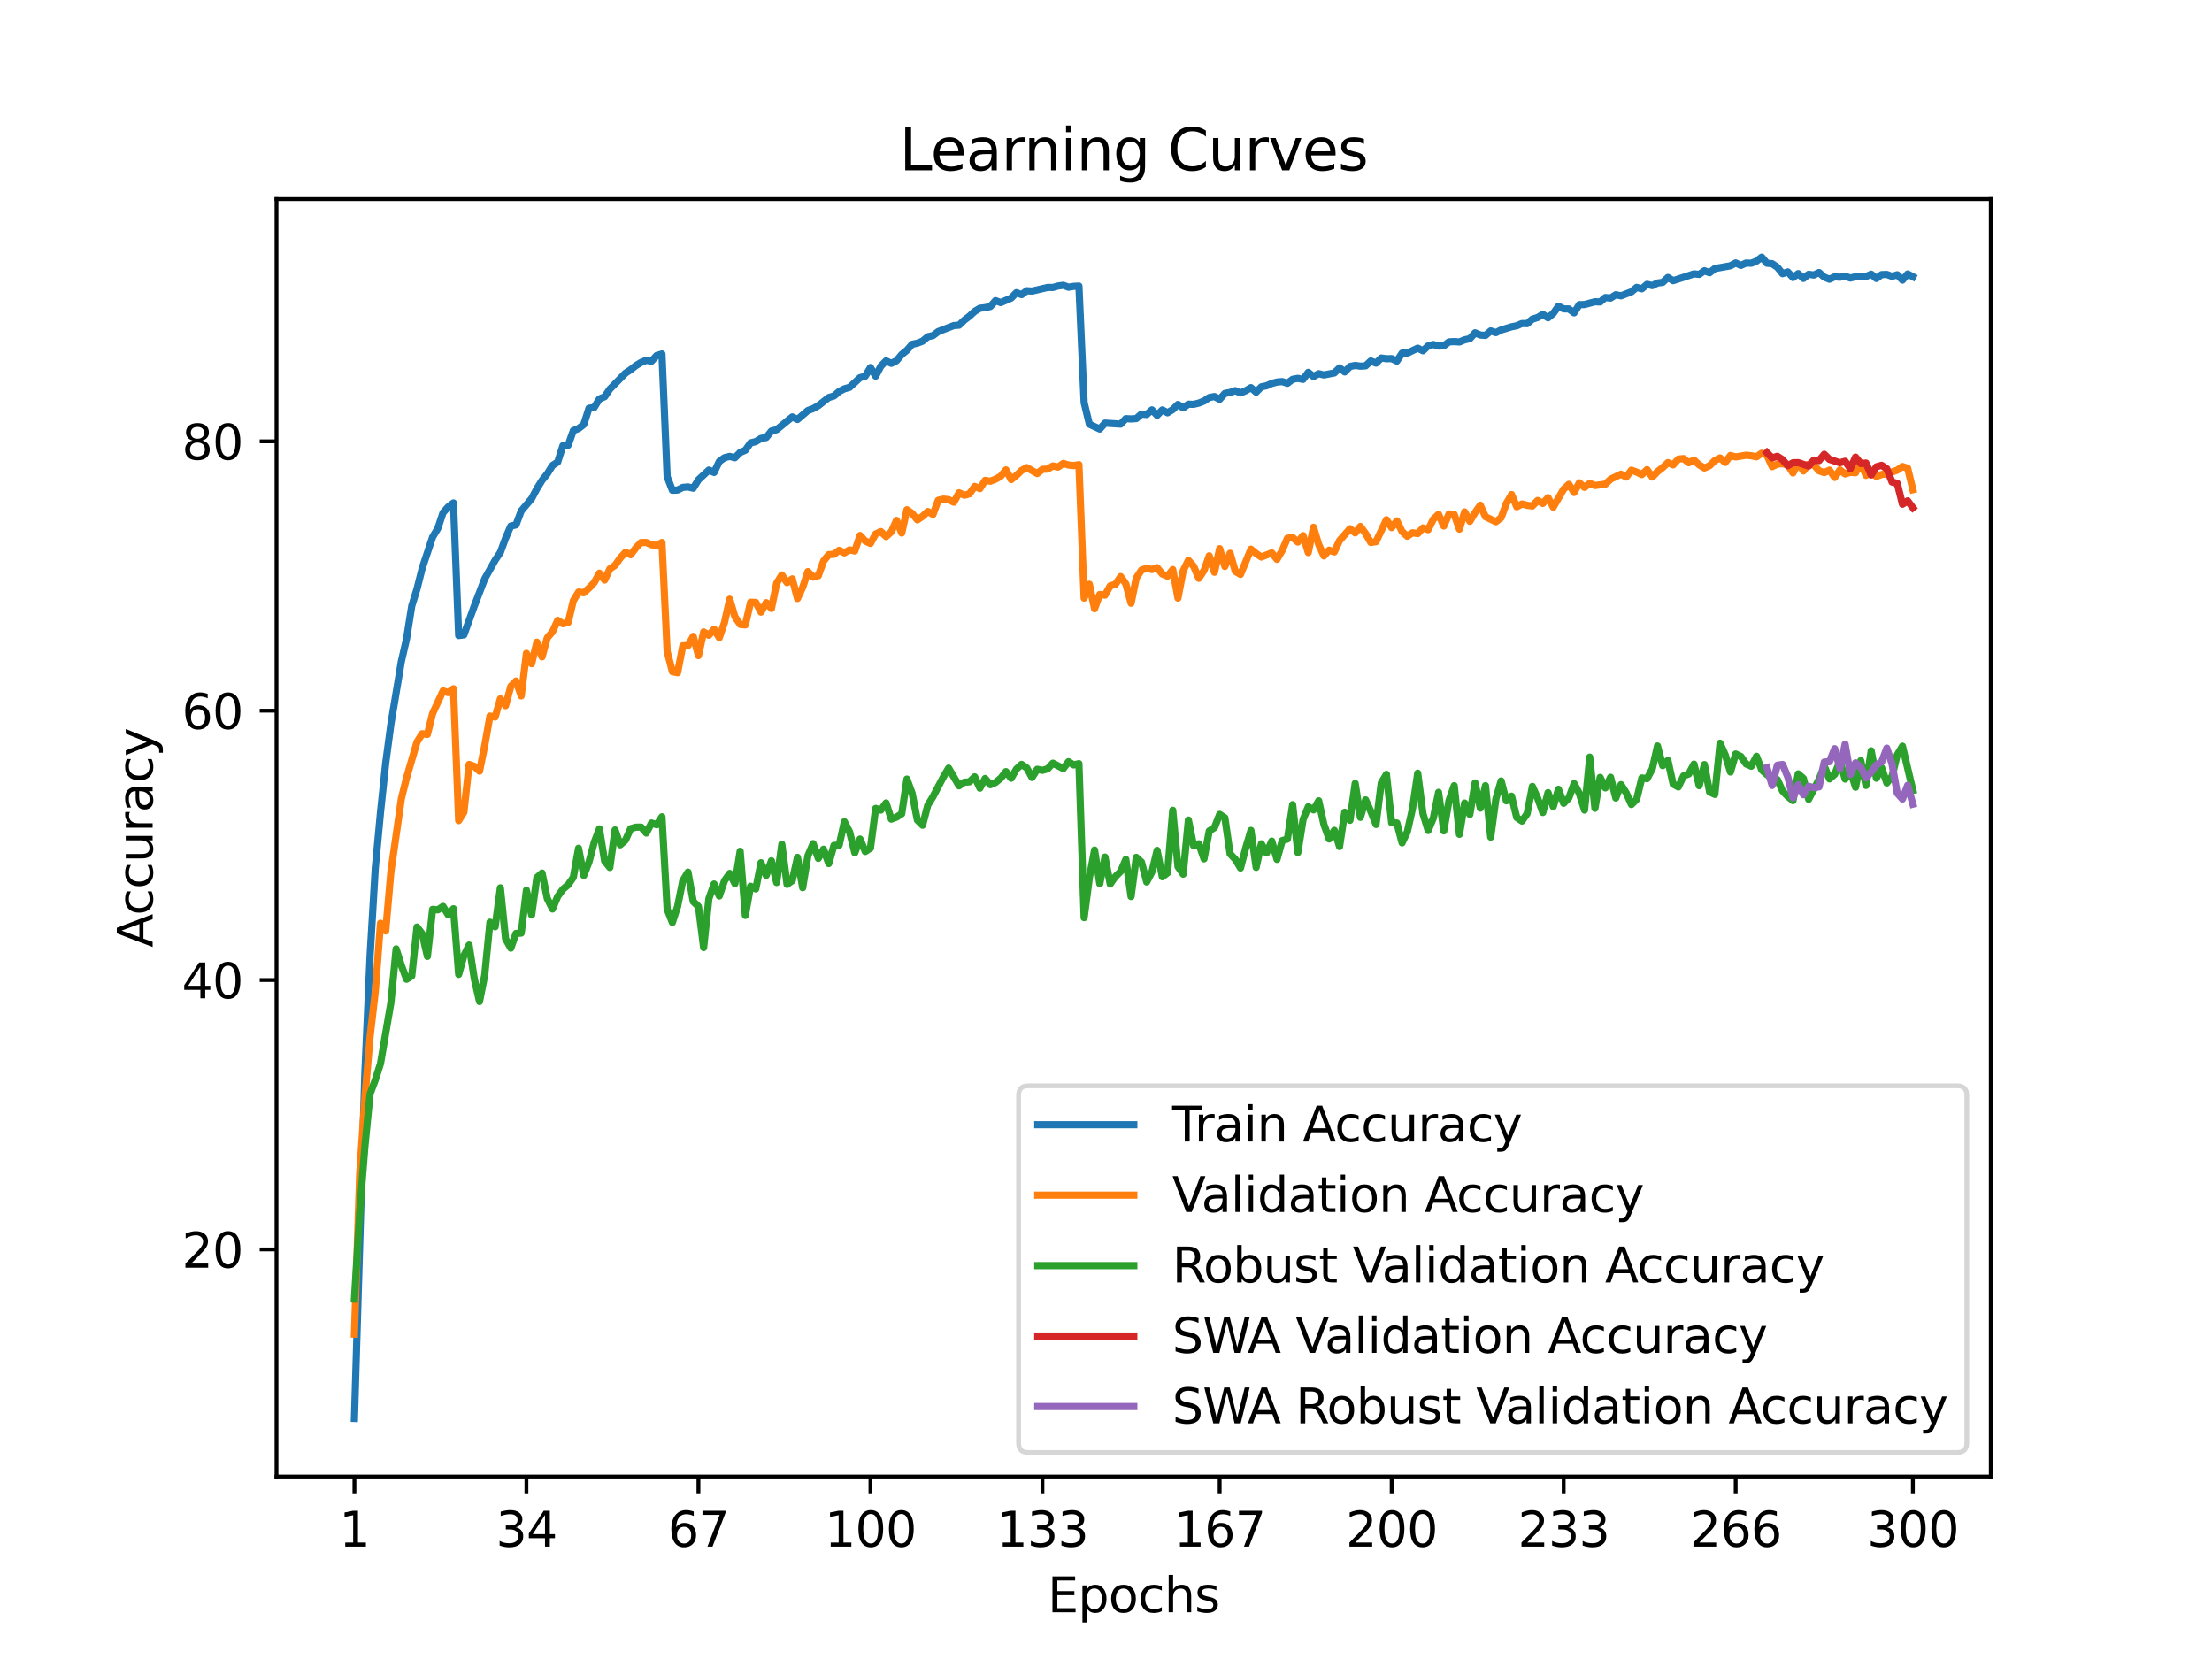 <?xml version="1.0" encoding="utf-8" standalone="no"?>
<!DOCTYPE svg PUBLIC "-//W3C//DTD SVG 1.1//EN"
  "http://www.w3.org/Graphics/SVG/1.1/DTD/svg11.dtd">
<svg xmlns:xlink="http://www.w3.org/1999/xlink" width="460.8pt" height="345.6pt" viewBox="0 0 460.8 345.6" xmlns="http://www.w3.org/2000/svg" version="1.1">
 <defs>
  <style type="text/css">*{stroke-linejoin: round; stroke-linecap: butt}</style>
 </defs>
 <g id="figure_1">
  <g id="patch_1">
   <path d="M 0 345.6 
L 460.8 345.6 
L 460.8 0 
L 0 0 
z
" style="fill: #ffffff"/>
  </g>
  <g id="axes_1">
   <g id="patch_2">
    <path d="M 57.6 307.584 
L 414.72 307.584 
L 414.72 41.472 
L 57.6 41.472 
z
" style="fill: #ffffff"/>
   </g>
   <g id="matplotlib.axis_1">
    <g id="xtick_1">
     <g id="line2d_1">
      <defs>
       <path id="m7f0f1864a5" d="M 0 0 
L 0 3.5 
" style="stroke: #000000; stroke-width: 0.8"/>
      </defs>
      <g>
       <use xlink:href="#m7f0f1864a5" x="73.833" y="307.584" style="stroke: #000000; stroke-width: 0.8"/>
      </g>
     </g>
     <g id="text_1">
      <!-- 1 -->
      <g transform="translate(70.651 322.182) scale(0.1 -0.1)">
       <defs>
        <path id="DejaVuSans-31" d="M 794 531 
L 1825 531 
L 1825 4091 
L 703 3866 
L 703 4441 
L 1819 4666 
L 2450 4666 
L 2450 531 
L 3481 531 
L 3481 0 
L 794 0 
L 794 531 
z
" transform="scale(0.016)"/>
       </defs>
       <use xlink:href="#DejaVuSans-31"/>
      </g>
     </g>
    </g>
    <g id="xtick_2">
     <g id="line2d_2">
      <g>
       <use xlink:href="#m7f0f1864a5" x="109.664" y="307.584" style="stroke: #000000; stroke-width: 0.8"/>
      </g>
     </g>
     <g id="text_2">
      <!-- 34 -->
      <g transform="translate(103.302 322.182) scale(0.1 -0.1)">
       <defs>
        <path id="DejaVuSans-33" d="M 2597 2516 
Q 3050 2419 3304 2112 
Q 3559 1806 3559 1356 
Q 3559 666 3084 287 
Q 2609 -91 1734 -91 
Q 1441 -91 1130 -33 
Q 819 25 488 141 
L 488 750 
Q 750 597 1062 519 
Q 1375 441 1716 441 
Q 2309 441 2620 675 
Q 2931 909 2931 1356 
Q 2931 1769 2642 2001 
Q 2353 2234 1838 2234 
L 1294 2234 
L 1294 2753 
L 1863 2753 
Q 2328 2753 2575 2939 
Q 2822 3125 2822 3475 
Q 2822 3834 2567 4026 
Q 2313 4219 1838 4219 
Q 1578 4219 1281 4162 
Q 984 4106 628 3988 
L 628 4550 
Q 988 4650 1302 4700 
Q 1616 4750 1894 4750 
Q 2613 4750 3031 4423 
Q 3450 4097 3450 3541 
Q 3450 3153 3228 2886 
Q 3006 2619 2597 2516 
z
" transform="scale(0.016)"/>
        <path id="DejaVuSans-34" d="M 2419 4116 
L 825 1625 
L 2419 1625 
L 2419 4116 
z
M 2253 4666 
L 3047 4666 
L 3047 1625 
L 3713 1625 
L 3713 1100 
L 3047 1100 
L 3047 0 
L 2419 0 
L 2419 1100 
L 313 1100 
L 313 1709 
L 2253 4666 
z
" transform="scale(0.016)"/>
       </defs>
       <use xlink:href="#DejaVuSans-33"/>
       <use xlink:href="#DejaVuSans-34" x="63.623"/>
      </g>
     </g>
    </g>
    <g id="xtick_3">
     <g id="line2d_3">
      <g>
       <use xlink:href="#m7f0f1864a5" x="145.496" y="307.584" style="stroke: #000000; stroke-width: 0.8"/>
      </g>
     </g>
     <g id="text_3">
      <!-- 67 -->
      <g transform="translate(139.133 322.182) scale(0.1 -0.1)">
       <defs>
        <path id="DejaVuSans-36" d="M 2113 2584 
Q 1688 2584 1439 2293 
Q 1191 2003 1191 1497 
Q 1191 994 1439 701 
Q 1688 409 2113 409 
Q 2538 409 2786 701 
Q 3034 994 3034 1497 
Q 3034 2003 2786 2293 
Q 2538 2584 2113 2584 
z
M 3366 4563 
L 3366 3988 
Q 3128 4100 2886 4159 
Q 2644 4219 2406 4219 
Q 1781 4219 1451 3797 
Q 1122 3375 1075 2522 
Q 1259 2794 1537 2939 
Q 1816 3084 2150 3084 
Q 2853 3084 3261 2657 
Q 3669 2231 3669 1497 
Q 3669 778 3244 343 
Q 2819 -91 2113 -91 
Q 1303 -91 875 529 
Q 447 1150 447 2328 
Q 447 3434 972 4092 
Q 1497 4750 2381 4750 
Q 2619 4750 2861 4703 
Q 3103 4656 3366 4563 
z
" transform="scale(0.016)"/>
        <path id="DejaVuSans-37" d="M 525 4666 
L 3525 4666 
L 3525 4397 
L 1831 0 
L 1172 0 
L 2766 4134 
L 525 4134 
L 525 4666 
z
" transform="scale(0.016)"/>
       </defs>
       <use xlink:href="#DejaVuSans-36"/>
       <use xlink:href="#DejaVuSans-37" x="63.623"/>
      </g>
     </g>
    </g>
    <g id="xtick_4">
     <g id="line2d_4">
      <g>
       <use xlink:href="#m7f0f1864a5" x="181.327" y="307.584" style="stroke: #000000; stroke-width: 0.8"/>
      </g>
     </g>
     <g id="text_4">
      <!-- 100 -->
      <g transform="translate(171.783 322.182) scale(0.1 -0.1)">
       <defs>
        <path id="DejaVuSans-30" d="M 2034 4250 
Q 1547 4250 1301 3770 
Q 1056 3291 1056 2328 
Q 1056 1369 1301 889 
Q 1547 409 2034 409 
Q 2525 409 2770 889 
Q 3016 1369 3016 2328 
Q 3016 3291 2770 3770 
Q 2525 4250 2034 4250 
z
M 2034 4750 
Q 2819 4750 3233 4129 
Q 3647 3509 3647 2328 
Q 3647 1150 3233 529 
Q 2819 -91 2034 -91 
Q 1250 -91 836 529 
Q 422 1150 422 2328 
Q 422 3509 836 4129 
Q 1250 4750 2034 4750 
z
" transform="scale(0.016)"/>
       </defs>
       <use xlink:href="#DejaVuSans-31"/>
       <use xlink:href="#DejaVuSans-30" x="63.623"/>
       <use xlink:href="#DejaVuSans-30" x="127.246"/>
      </g>
     </g>
    </g>
    <g id="xtick_5">
     <g id="line2d_5">
      <g>
       <use xlink:href="#m7f0f1864a5" x="217.158" y="307.584" style="stroke: #000000; stroke-width: 0.8"/>
      </g>
     </g>
     <g id="text_5">
      <!-- 133 -->
      <g transform="translate(207.615 322.182) scale(0.1 -0.1)">
       <use xlink:href="#DejaVuSans-31"/>
       <use xlink:href="#DejaVuSans-33" x="63.623"/>
       <use xlink:href="#DejaVuSans-33" x="127.246"/>
      </g>
     </g>
    </g>
    <g id="xtick_6">
     <g id="line2d_6">
      <g>
       <use xlink:href="#m7f0f1864a5" x="254.076" y="307.584" style="stroke: #000000; stroke-width: 0.8"/>
      </g>
     </g>
     <g id="text_6">
      <!-- 167 -->
      <g transform="translate(244.532 322.182) scale(0.1 -0.1)">
       <use xlink:href="#DejaVuSans-31"/>
       <use xlink:href="#DejaVuSans-36" x="63.623"/>
       <use xlink:href="#DejaVuSans-37" x="127.246"/>
      </g>
     </g>
    </g>
    <g id="xtick_7">
     <g id="line2d_7">
      <g>
       <use xlink:href="#m7f0f1864a5" x="289.907" y="307.584" style="stroke: #000000; stroke-width: 0.8"/>
      </g>
     </g>
     <g id="text_7">
      <!-- 200 -->
      <g transform="translate(280.363 322.182) scale(0.1 -0.1)">
       <defs>
        <path id="DejaVuSans-32" d="M 1228 531 
L 3431 531 
L 3431 0 
L 469 0 
L 469 531 
Q 828 903 1448 1529 
Q 2069 2156 2228 2338 
Q 2531 2678 2651 2914 
Q 2772 3150 2772 3378 
Q 2772 3750 2511 3984 
Q 2250 4219 1831 4219 
Q 1534 4219 1204 4116 
Q 875 4013 500 3803 
L 500 4441 
Q 881 4594 1212 4672 
Q 1544 4750 1819 4750 
Q 2544 4750 2975 4387 
Q 3406 4025 3406 3419 
Q 3406 3131 3298 2873 
Q 3191 2616 2906 2266 
Q 2828 2175 2409 1742 
Q 1991 1309 1228 531 
z
" transform="scale(0.016)"/>
       </defs>
       <use xlink:href="#DejaVuSans-32"/>
       <use xlink:href="#DejaVuSans-30" x="63.623"/>
       <use xlink:href="#DejaVuSans-30" x="127.246"/>
      </g>
     </g>
    </g>
    <g id="xtick_8">
     <g id="line2d_8">
      <g>
       <use xlink:href="#m7f0f1864a5" x="325.739" y="307.584" style="stroke: #000000; stroke-width: 0.8"/>
      </g>
     </g>
     <g id="text_8">
      <!-- 233 -->
      <g transform="translate(316.195 322.182) scale(0.1 -0.1)">
       <use xlink:href="#DejaVuSans-32"/>
       <use xlink:href="#DejaVuSans-33" x="63.623"/>
       <use xlink:href="#DejaVuSans-33" x="127.246"/>
      </g>
     </g>
    </g>
    <g id="xtick_9">
     <g id="line2d_9">
      <g>
       <use xlink:href="#m7f0f1864a5" x="361.57" y="307.584" style="stroke: #000000; stroke-width: 0.8"/>
      </g>
     </g>
     <g id="text_9">
      <!-- 266 -->
      <g transform="translate(352.026 322.182) scale(0.1 -0.1)">
       <use xlink:href="#DejaVuSans-32"/>
       <use xlink:href="#DejaVuSans-36" x="63.623"/>
       <use xlink:href="#DejaVuSans-36" x="127.246"/>
      </g>
     </g>
    </g>
    <g id="xtick_10">
     <g id="line2d_10">
      <g>
       <use xlink:href="#m7f0f1864a5" x="398.487" y="307.584" style="stroke: #000000; stroke-width: 0.8"/>
      </g>
     </g>
     <g id="text_10">
      <!-- 300 -->
      <g transform="translate(388.944 322.182) scale(0.1 -0.1)">
       <use xlink:href="#DejaVuSans-33"/>
       <use xlink:href="#DejaVuSans-30" x="63.623"/>
       <use xlink:href="#DejaVuSans-30" x="127.246"/>
      </g>
     </g>
    </g>
    <g id="text_11">
     <!-- Epochs -->
     <g transform="translate(218.244 335.861) scale(0.1 -0.1)">
      <defs>
       <path id="DejaVuSans-45" d="M 628 4666 
L 3578 4666 
L 3578 4134 
L 1259 4134 
L 1259 2753 
L 3481 2753 
L 3481 2222 
L 1259 2222 
L 1259 531 
L 3634 531 
L 3634 0 
L 628 0 
L 628 4666 
z
" transform="scale(0.016)"/>
       <path id="DejaVuSans-70" d="M 1159 525 
L 1159 -1331 
L 581 -1331 
L 581 3500 
L 1159 3500 
L 1159 2969 
Q 1341 3281 1617 3432 
Q 1894 3584 2278 3584 
Q 2916 3584 3314 3078 
Q 3713 2572 3713 1747 
Q 3713 922 3314 415 
Q 2916 -91 2278 -91 
Q 1894 -91 1617 61 
Q 1341 213 1159 525 
z
M 3116 1747 
Q 3116 2381 2855 2742 
Q 2594 3103 2138 3103 
Q 1681 3103 1420 2742 
Q 1159 2381 1159 1747 
Q 1159 1113 1420 752 
Q 1681 391 2138 391 
Q 2594 391 2855 752 
Q 3116 1113 3116 1747 
z
" transform="scale(0.016)"/>
       <path id="DejaVuSans-6f" d="M 1959 3097 
Q 1497 3097 1228 2736 
Q 959 2375 959 1747 
Q 959 1119 1226 758 
Q 1494 397 1959 397 
Q 2419 397 2687 759 
Q 2956 1122 2956 1747 
Q 2956 2369 2687 2733 
Q 2419 3097 1959 3097 
z
M 1959 3584 
Q 2709 3584 3137 3096 
Q 3566 2609 3566 1747 
Q 3566 888 3137 398 
Q 2709 -91 1959 -91 
Q 1206 -91 779 398 
Q 353 888 353 1747 
Q 353 2609 779 3096 
Q 1206 3584 1959 3584 
z
" transform="scale(0.016)"/>
       <path id="DejaVuSans-63" d="M 3122 3366 
L 3122 2828 
Q 2878 2963 2633 3030 
Q 2388 3097 2138 3097 
Q 1578 3097 1268 2742 
Q 959 2388 959 1747 
Q 959 1106 1268 751 
Q 1578 397 2138 397 
Q 2388 397 2633 464 
Q 2878 531 3122 666 
L 3122 134 
Q 2881 22 2623 -34 
Q 2366 -91 2075 -91 
Q 1284 -91 818 406 
Q 353 903 353 1747 
Q 353 2603 823 3093 
Q 1294 3584 2113 3584 
Q 2378 3584 2631 3529 
Q 2884 3475 3122 3366 
z
" transform="scale(0.016)"/>
       <path id="DejaVuSans-68" d="M 3513 2113 
L 3513 0 
L 2938 0 
L 2938 2094 
Q 2938 2591 2744 2837 
Q 2550 3084 2163 3084 
Q 1697 3084 1428 2787 
Q 1159 2491 1159 1978 
L 1159 0 
L 581 0 
L 581 4863 
L 1159 4863 
L 1159 2956 
Q 1366 3272 1645 3428 
Q 1925 3584 2291 3584 
Q 2894 3584 3203 3211 
Q 3513 2838 3513 2113 
z
" transform="scale(0.016)"/>
       <path id="DejaVuSans-73" d="M 2834 3397 
L 2834 2853 
Q 2591 2978 2328 3040 
Q 2066 3103 1784 3103 
Q 1356 3103 1142 2972 
Q 928 2841 928 2578 
Q 928 2378 1081 2264 
Q 1234 2150 1697 2047 
L 1894 2003 
Q 2506 1872 2764 1633 
Q 3022 1394 3022 966 
Q 3022 478 2636 193 
Q 2250 -91 1575 -91 
Q 1294 -91 989 -36 
Q 684 19 347 128 
L 347 722 
Q 666 556 975 473 
Q 1284 391 1588 391 
Q 1994 391 2212 530 
Q 2431 669 2431 922 
Q 2431 1156 2273 1281 
Q 2116 1406 1581 1522 
L 1381 1569 
Q 847 1681 609 1914 
Q 372 2147 372 2553 
Q 372 3047 722 3315 
Q 1072 3584 1716 3584 
Q 2034 3584 2315 3537 
Q 2597 3491 2834 3397 
z
" transform="scale(0.016)"/>
      </defs>
      <use xlink:href="#DejaVuSans-45"/>
      <use xlink:href="#DejaVuSans-70" x="63.184"/>
      <use xlink:href="#DejaVuSans-6f" x="126.66"/>
      <use xlink:href="#DejaVuSans-63" x="187.842"/>
      <use xlink:href="#DejaVuSans-68" x="242.822"/>
      <use xlink:href="#DejaVuSans-73" x="306.201"/>
     </g>
    </g>
   </g>
   <g id="matplotlib.axis_2">
    <g id="ytick_1">
     <g id="line2d_11">
      <defs>
       <path id="m609108bfaf" d="M 0 0 
L -3.5 0 
" style="stroke: #000000; stroke-width: 0.8"/>
      </defs>
      <g>
       <use xlink:href="#m609108bfaf" x="57.6" y="260.277" style="stroke: #000000; stroke-width: 0.8"/>
      </g>
     </g>
     <g id="text_12">
      <!-- 20 -->
      <g transform="translate(37.875 264.076) scale(0.1 -0.1)">
       <use xlink:href="#DejaVuSans-32"/>
       <use xlink:href="#DejaVuSans-30" x="63.623"/>
      </g>
     </g>
    </g>
    <g id="ytick_2">
     <g id="line2d_12">
      <g>
       <use xlink:href="#m609108bfaf" x="57.6" y="204.164" style="stroke: #000000; stroke-width: 0.8"/>
      </g>
     </g>
     <g id="text_13">
      <!-- 40 -->
      <g transform="translate(37.875 207.963) scale(0.1 -0.1)">
       <use xlink:href="#DejaVuSans-34"/>
       <use xlink:href="#DejaVuSans-30" x="63.623"/>
      </g>
     </g>
    </g>
    <g id="ytick_3">
     <g id="line2d_13">
      <g>
       <use xlink:href="#m609108bfaf" x="57.6" y="148.051" style="stroke: #000000; stroke-width: 0.8"/>
      </g>
     </g>
     <g id="text_14">
      <!-- 60 -->
      <g transform="translate(37.875 151.85) scale(0.1 -0.1)">
       <use xlink:href="#DejaVuSans-36"/>
       <use xlink:href="#DejaVuSans-30" x="63.623"/>
      </g>
     </g>
    </g>
    <g id="ytick_4">
     <g id="line2d_14">
      <g>
       <use xlink:href="#m609108bfaf" x="57.6" y="91.938" style="stroke: #000000; stroke-width: 0.8"/>
      </g>
     </g>
     <g id="text_15">
      <!-- 80 -->
      <g transform="translate(37.875 95.737) scale(0.1 -0.1)">
       <defs>
        <path id="DejaVuSans-38" d="M 2034 2216 
Q 1584 2216 1326 1975 
Q 1069 1734 1069 1313 
Q 1069 891 1326 650 
Q 1584 409 2034 409 
Q 2484 409 2743 651 
Q 3003 894 3003 1313 
Q 3003 1734 2745 1975 
Q 2488 2216 2034 2216 
z
M 1403 2484 
Q 997 2584 770 2862 
Q 544 3141 544 3541 
Q 544 4100 942 4425 
Q 1341 4750 2034 4750 
Q 2731 4750 3128 4425 
Q 3525 4100 3525 3541 
Q 3525 3141 3298 2862 
Q 3072 2584 2669 2484 
Q 3125 2378 3379 2068 
Q 3634 1759 3634 1313 
Q 3634 634 3220 271 
Q 2806 -91 2034 -91 
Q 1263 -91 848 271 
Q 434 634 434 1313 
Q 434 1759 690 2068 
Q 947 2378 1403 2484 
z
M 1172 3481 
Q 1172 3119 1398 2916 
Q 1625 2713 2034 2713 
Q 2441 2713 2670 2916 
Q 2900 3119 2900 3481 
Q 2900 3844 2670 4047 
Q 2441 4250 2034 4250 
Q 1625 4250 1398 4047 
Q 1172 3844 1172 3481 
z
" transform="scale(0.016)"/>
       </defs>
       <use xlink:href="#DejaVuSans-38"/>
       <use xlink:href="#DejaVuSans-30" x="63.623"/>
      </g>
     </g>
    </g>
    <g id="text_16">
     <!-- Accuracy -->
     <g transform="translate(31.795 197.356) rotate(-90) scale(0.1 -0.1)">
      <defs>
       <path id="DejaVuSans-41" d="M 2188 4044 
L 1331 1722 
L 3047 1722 
L 2188 4044 
z
M 1831 4666 
L 2547 4666 
L 4325 0 
L 3669 0 
L 3244 1197 
L 1141 1197 
L 716 0 
L 50 0 
L 1831 4666 
z
" transform="scale(0.016)"/>
       <path id="DejaVuSans-75" d="M 544 1381 
L 544 3500 
L 1119 3500 
L 1119 1403 
Q 1119 906 1312 657 
Q 1506 409 1894 409 
Q 2359 409 2629 706 
Q 2900 1003 2900 1516 
L 2900 3500 
L 3475 3500 
L 3475 0 
L 2900 0 
L 2900 538 
Q 2691 219 2414 64 
Q 2138 -91 1772 -91 
Q 1169 -91 856 284 
Q 544 659 544 1381 
z
M 1991 3584 
L 1991 3584 
z
" transform="scale(0.016)"/>
       <path id="DejaVuSans-72" d="M 2631 2963 
Q 2534 3019 2420 3045 
Q 2306 3072 2169 3072 
Q 1681 3072 1420 2755 
Q 1159 2438 1159 1844 
L 1159 0 
L 581 0 
L 581 3500 
L 1159 3500 
L 1159 2956 
Q 1341 3275 1631 3429 
Q 1922 3584 2338 3584 
Q 2397 3584 2469 3576 
Q 2541 3569 2628 3553 
L 2631 2963 
z
" transform="scale(0.016)"/>
       <path id="DejaVuSans-61" d="M 2194 1759 
Q 1497 1759 1228 1600 
Q 959 1441 959 1056 
Q 959 750 1161 570 
Q 1363 391 1709 391 
Q 2188 391 2477 730 
Q 2766 1069 2766 1631 
L 2766 1759 
L 2194 1759 
z
M 3341 1997 
L 3341 0 
L 2766 0 
L 2766 531 
Q 2569 213 2275 61 
Q 1981 -91 1556 -91 
Q 1019 -91 701 211 
Q 384 513 384 1019 
Q 384 1609 779 1909 
Q 1175 2209 1959 2209 
L 2766 2209 
L 2766 2266 
Q 2766 2663 2505 2880 
Q 2244 3097 1772 3097 
Q 1472 3097 1187 3025 
Q 903 2953 641 2809 
L 641 3341 
Q 956 3463 1253 3523 
Q 1550 3584 1831 3584 
Q 2591 3584 2966 3190 
Q 3341 2797 3341 1997 
z
" transform="scale(0.016)"/>
       <path id="DejaVuSans-79" d="M 2059 -325 
Q 1816 -950 1584 -1140 
Q 1353 -1331 966 -1331 
L 506 -1331 
L 506 -850 
L 844 -850 
Q 1081 -850 1212 -737 
Q 1344 -625 1503 -206 
L 1606 56 
L 191 3500 
L 800 3500 
L 1894 763 
L 2988 3500 
L 3597 3500 
L 2059 -325 
z
" transform="scale(0.016)"/>
      </defs>
      <use xlink:href="#DejaVuSans-41"/>
      <use xlink:href="#DejaVuSans-63" x="66.658"/>
      <use xlink:href="#DejaVuSans-63" x="121.639"/>
      <use xlink:href="#DejaVuSans-75" x="176.619"/>
      <use xlink:href="#DejaVuSans-72" x="239.998"/>
      <use xlink:href="#DejaVuSans-61" x="281.111"/>
      <use xlink:href="#DejaVuSans-63" x="342.391"/>
      <use xlink:href="#DejaVuSans-79" x="397.371"/>
     </g>
    </g>
   </g>
   <g id="line2d_15">
    <path d="M 73.833 295.488 
L 76.004 223.618 
L 77.09 199.142 
L 78.176 180.849 
L 79.262 169.245 
L 80.348 158.954 
L 81.433 150.817 
L 83.605 137.794 
L 84.691 133.075 
L 85.777 126.218 
L 86.862 122.705 
L 87.948 118.379 
L 90.12 111.881 
L 91.206 110.068 
L 92.291 106.808 
L 93.377 105.579 
L 94.463 104.771 
L 95.549 132.396 
L 96.635 132.255 
L 98.806 126.24 
L 100.978 120.561 
L 103.149 116.695 
L 104.235 115.073 
L 105.321 112.105 
L 106.407 109.586 
L 107.493 109.344 
L 108.578 106.438 
L 110.75 103.868 
L 111.836 101.825 
L 112.922 100.058 
L 114.007 98.705 
L 115.093 96.966 
L 116.179 96.253 
L 117.265 92.83 
L 118.351 92.757 
L 119.436 89.705 
L 120.522 89.267 
L 121.608 88.431 
L 122.694 85.042 
L 123.78 84.879 
L 124.865 83.106 
L 125.951 82.651 
L 127.037 81.063 
L 130.294 77.736 
L 131.38 77.018 
L 132.466 76.165 
L 133.552 75.503 
L 134.638 75.054 
L 135.723 75.244 
L 136.809 74.055 
L 137.895 73.735 
L 138.981 99.306 
L 140.067 102.128 
L 141.152 102.089 
L 142.238 101.533 
L 143.324 101.438 
L 144.41 101.702 
L 145.496 99.951 
L 147.667 97.925 
L 148.753 98.414 
L 149.839 96.135 
L 150.925 95.344 
L 152.01 95.08 
L 153.096 95.355 
L 154.182 94.261 
L 155.268 93.795 
L 156.354 92.258 
L 157.439 92 
L 158.525 91.326 
L 159.611 91.147 
L 160.697 89.795 
L 161.783 89.514 
L 165.04 86.849 
L 166.126 87.382 
L 168.297 85.519 
L 169.383 85.12 
L 170.469 84.509 
L 172.641 82.803 
L 173.726 82.489 
L 174.812 81.552 
L 175.898 80.996 
L 176.984 80.682 
L 179.155 78.679 
L 180.241 78.37 
L 181.327 76.563 
L 182.413 78.353 
L 183.499 76.277 
L 184.584 75.172 
L 185.67 75.688 
L 186.756 75.155 
L 187.842 73.853 
L 188.928 72.966 
L 190.013 71.721 
L 191.099 71.485 
L 192.185 71.07 
L 193.271 70.149 
L 194.357 69.908 
L 195.442 69.078 
L 198.7 67.815 
L 199.786 67.742 
L 200.871 66.693 
L 201.957 65.862 
L 203.043 64.864 
L 204.129 64.213 
L 205.215 64.089 
L 206.3 63.854 
L 207.386 62.63 
L 208.472 63.034 
L 210.644 62.097 
L 211.729 60.969 
L 212.815 61.379 
L 213.901 60.565 
L 214.987 60.638 
L 218.244 59.881 
L 219.33 59.886 
L 220.416 59.578 
L 221.502 59.426 
L 222.587 59.83 
L 223.673 59.651 
L 224.759 59.589 
L 225.845 83.869 
L 226.931 88.364 
L 229.102 89.379 
L 230.188 88.139 
L 233.445 88.352 
L 234.531 87.213 
L 235.617 87.269 
L 236.703 87.197 
L 237.789 86.254 
L 238.875 86.349 
L 239.96 85.378 
L 241.046 86.518 
L 242.132 85.395 
L 243.218 85.99 
L 244.304 85.317 
L 245.389 84.251 
L 246.475 84.98 
L 247.561 84.2 
L 248.647 84.228 
L 249.733 83.97 
L 250.818 83.544 
L 251.904 82.808 
L 252.99 82.606 
L 254.076 83.179 
L 255.162 81.956 
L 256.247 81.754 
L 257.333 81.378 
L 258.419 81.855 
L 259.505 81.394 
L 260.591 80.749 
L 261.676 81.703 
L 262.762 80.581 
L 263.848 80.356 
L 264.934 79.879 
L 266.02 79.588 
L 267.105 79.487 
L 268.191 79.846 
L 269.277 79.015 
L 270.363 78.819 
L 271.449 79.032 
L 272.534 77.568 
L 273.62 78.443 
L 274.706 77.848 
L 275.792 78.112 
L 277.963 77.697 
L 279.049 76.63 
L 280.135 77.478 
L 281.221 76.344 
L 282.307 76.125 
L 283.392 76.277 
L 284.478 76.21 
L 285.564 75.194 
L 286.65 75.648 
L 287.736 74.582 
L 288.821 74.728 
L 289.907 74.706 
L 290.993 75.222 
L 292.079 73.561 
L 293.165 73.561 
L 295.336 72.529 
L 296.422 73.067 
L 297.508 72.057 
L 298.594 71.765 
L 299.679 72.091 
L 300.765 72.04 
L 301.851 71.216 
L 302.937 71.159 
L 304.023 71.238 
L 305.108 70.789 
L 306.194 70.553 
L 307.28 69.33 
L 308.366 69.79 
L 309.452 69.869 
L 310.537 68.937 
L 311.623 69.291 
L 312.709 68.741 
L 314.881 68.079 
L 315.966 67.86 
L 317.052 67.394 
L 318.138 67.422 
L 319.224 66.474 
L 320.31 66.149 
L 321.395 65.492 
L 322.481 66.199 
L 323.567 65.296 
L 324.653 63.786 
L 325.739 64.342 
L 326.824 64.359 
L 327.91 65.172 
L 328.996 63.461 
L 330.082 63.444 
L 332.253 62.86 
L 333.339 62.911 
L 334.425 61.979 
L 335.511 62.092 
L 336.597 61.396 
L 337.682 61.626 
L 339.854 60.79 
L 340.94 59.869 
L 342.026 60.161 
L 343.111 59.23 
L 344.197 59.494 
L 345.283 58.955 
L 346.369 58.815 
L 347.455 57.793 
L 348.54 58.467 
L 350.712 57.765 
L 352.884 57.047 
L 353.969 57.159 
L 355.055 56.402 
L 356.141 56.811 
L 357.227 55.947 
L 360.484 55.364 
L 361.57 54.774 
L 362.656 55.285 
L 363.742 54.797 
L 364.827 54.836 
L 365.913 54.393 
L 366.999 53.568 
L 368.085 54.836 
L 369.171 54.932 
L 370.256 55.667 
L 371.342 57.008 
L 372.428 56.643 
L 373.514 57.816 
L 374.6 56.997 
L 375.685 58.001 
L 376.771 57.137 
L 377.857 57.288 
L 378.943 56.766 
L 380.029 57.732 
L 381.114 58.169 
L 382.2 57.653 
L 383.286 57.748 
L 384.372 57.53 
L 385.458 57.922 
L 386.543 57.642 
L 387.629 57.687 
L 388.715 57.608 
L 389.801 57.114 
L 390.887 58.012 
L 391.972 57.204 
L 393.058 57.159 
L 394.144 57.574 
L 395.23 57.232 
L 396.316 58.343 
L 397.401 57.075 
L 398.487 57.636 
L 398.487 57.636 
" clip-path="url(#p29a2899ae9)" style="fill: none; stroke: #1f77b4; stroke-width: 1.5; stroke-linecap: square"/>
   </g>
   <g id="line2d_16">
    <path d="M 73.833 277.925 
L 74.919 244.734 
L 76.004 228.826 
L 77.09 215.976 
L 78.176 206.605 
L 79.262 192.324 
L 80.348 193.923 
L 81.433 181.579 
L 83.605 166.4 
L 84.691 162.023 
L 86.862 154.588 
L 87.948 152.849 
L 89.034 152.989 
L 90.12 148.64 
L 92.291 143.927 
L 93.377 144.292 
L 94.463 143.478 
L 95.549 170.945 
L 96.635 169.206 
L 97.72 159.246 
L 98.806 159.638 
L 99.892 160.648 
L 100.978 155.318 
L 102.064 149.173 
L 103.149 149.37 
L 104.235 145.582 
L 105.321 147.013 
L 106.407 143.001 
L 107.493 141.879 
L 108.578 144.965 
L 109.664 136.099 
L 110.75 138.259 
L 111.836 133.77 
L 112.922 136.828 
L 114.007 132.873 
L 115.093 131.61 
L 116.179 129.225 
L 117.265 129.927 
L 118.351 129.674 
L 119.436 125.129 
L 120.522 123.333 
L 121.608 123.474 
L 122.694 122.52 
L 123.78 121.369 
L 124.865 119.405 
L 125.951 120.836 
L 127.037 118.508 
L 128.123 117.778 
L 129.209 116.235 
L 130.294 115.057 
L 131.38 115.562 
L 132.466 114.131 
L 133.552 113.009 
L 134.638 113.009 
L 135.723 113.485 
L 136.809 113.626 
L 137.895 113.009 
L 138.981 135.734 
L 140.067 139.915 
L 141.152 140.139 
L 142.238 134.528 
L 143.324 134.5 
L 144.41 132.564 
L 145.496 136.576 
L 146.581 131.638 
L 147.667 132.339 
L 148.753 131.077 
L 149.839 132.844 
L 150.925 129.674 
L 152.01 124.82 
L 153.096 128.496 
L 154.182 130.067 
L 155.268 130.179 
L 156.354 125.466 
L 157.439 125.494 
L 158.525 127.514 
L 159.611 125.55 
L 160.697 126.756 
L 161.783 121.51 
L 162.868 119.77 
L 163.954 121.369 
L 165.04 120.584 
L 166.126 124.68 
L 167.212 122.351 
L 168.297 119.069 
L 169.383 120.219 
L 170.469 119.938 
L 171.555 116.88 
L 172.641 115.534 
L 173.726 115.477 
L 174.812 114.636 
L 175.898 115.169 
L 176.984 114.552 
L 178.07 114.776 
L 179.155 111.55 
L 180.241 112.7 
L 181.327 113.205 
L 182.413 111.241 
L 183.499 110.736 
L 184.584 111.774 
L 185.67 110.792 
L 186.756 108.407 
L 187.842 111.045 
L 188.928 106.191 
L 190.013 106.948 
L 191.099 108.295 
L 192.185 107.566 
L 193.271 106.556 
L 194.357 107.173 
L 195.442 104.227 
L 196.528 103.974 
L 197.614 104.087 
L 198.7 104.62 
L 199.786 102.656 
L 200.871 103.161 
L 201.957 102.88 
L 203.043 101.337 
L 204.129 101.786 
L 205.215 100.074 
L 206.3 100.243 
L 207.386 99.822 
L 208.472 99.205 
L 209.558 97.886 
L 210.644 99.906 
L 211.729 99.036 
L 212.815 97.998 
L 213.901 97.409 
L 216.073 98.644 
L 217.158 97.774 
L 218.244 97.718 
L 219.33 97.072 
L 220.416 97.297 
L 221.502 96.539 
L 222.587 96.876 
L 223.673 96.988 
L 224.759 96.792 
L 225.845 124.596 
L 226.931 121.706 
L 228.016 126.812 
L 229.102 123.838 
L 230.188 123.979 
L 231.274 122.043 
L 232.36 121.734 
L 233.445 120.107 
L 234.531 121.622 
L 235.617 125.662 
L 236.703 120.415 
L 237.789 118.76 
L 238.875 118.367 
L 239.96 118.648 
L 241.046 118.255 
L 242.132 119.574 
L 243.218 120.023 
L 244.304 118.648 
L 245.389 124.596 
L 246.475 118.9 
L 247.561 116.712 
L 248.647 117.946 
L 249.733 120.472 
L 250.818 118.844 
L 251.904 115.786 
L 252.99 119.209 
L 254.076 114.299 
L 255.162 118.003 
L 256.247 115.253 
L 257.333 119.013 
L 258.419 119.658 
L 260.591 114.411 
L 261.676 115.309 
L 262.762 116.039 
L 264.934 115.169 
L 266.02 116.516 
L 267.105 114.664 
L 268.191 112.139 
L 269.277 111.97 
L 270.363 112.924 
L 271.449 111.578 
L 272.534 115.113 
L 273.62 109.838 
L 274.706 113.429 
L 275.792 115.814 
L 276.878 114.608 
L 277.963 114.972 
L 279.049 112.616 
L 281.221 110.147 
L 282.307 111.016 
L 283.392 109.67 
L 284.478 111.157 
L 285.564 113.009 
L 286.65 112.84 
L 288.821 108.267 
L 289.907 109.922 
L 290.993 108.519 
L 292.079 110.736 
L 293.165 111.718 
L 294.25 110.988 
L 295.336 111.157 
L 296.422 109.978 
L 297.508 110.343 
L 298.594 108.155 
L 299.679 107.145 
L 300.765 109.586 
L 301.851 107.061 
L 302.937 107.173 
L 304.023 110.231 
L 305.108 106.64 
L 306.194 108.604 
L 307.28 106.78 
L 308.366 105.237 
L 309.452 107.65 
L 311.623 108.688 
L 312.709 107.846 
L 313.795 104.9 
L 314.881 103.02 
L 315.966 105.574 
L 317.052 104.984 
L 318.138 105.265 
L 319.224 105.405 
L 320.31 104.255 
L 321.395 104.872 
L 322.481 103.666 
L 323.567 105.658 
L 325.739 101.898 
L 326.824 100.888 
L 327.91 102.6 
L 328.996 100.579 
L 330.082 101.533 
L 331.168 100.692 
L 332.253 101.141 
L 334.425 100.86 
L 335.511 99.822 
L 337.682 98.784 
L 338.768 99.373 
L 339.854 97.942 
L 340.94 98.335 
L 342.026 98.868 
L 343.111 97.83 
L 344.197 99.373 
L 345.283 98.251 
L 346.369 97.409 
L 347.455 96.371 
L 348.54 96.848 
L 349.626 95.642 
L 350.712 95.529 
L 351.798 96.399 
L 352.884 95.838 
L 353.969 96.848 
L 355.055 97.493 
L 356.141 97.016 
L 357.227 95.95 
L 358.313 95.389 
L 359.398 96.343 
L 360.484 94.884 
L 361.57 95.193 
L 363.742 94.828 
L 364.827 94.94 
L 365.913 95.165 
L 366.999 94.407 
L 368.085 94.828 
L 369.171 97.213 
L 370.256 96.68 
L 371.342 96.595 
L 372.428 96.876 
L 373.514 98.531 
L 374.6 96.427 
L 375.685 98.111 
L 376.771 96.708 
L 377.857 96.848 
L 378.943 98.082 
L 380.029 98.447 
L 381.114 97.942 
L 382.2 99.457 
L 383.286 97.886 
L 384.372 98.728 
L 385.458 98.391 
L 386.543 98.475 
L 387.629 96.455 
L 388.715 99.036 
L 389.801 98.335 
L 390.887 99.261 
L 391.972 98.84 
L 393.058 98.7 
L 395.23 97.942 
L 396.316 97.185 
L 397.401 97.549 
L 398.487 102.01 
L 398.487 102.01 
" clip-path="url(#p29a2899ae9)" style="fill: none; stroke: #ff7f0e; stroke-width: 1.5; stroke-linecap: square"/>
   </g>
   <g id="line2d_17">
    <path d="M 73.833 270.629 
L 74.919 252.653 
L 76.004 238.915 
L 77.09 227.867 
L 78.176 224.965 
L 79.262 221.559 
L 81.433 208.866 
L 82.519 197.663 
L 83.605 201.107 
L 84.691 203.99 
L 85.777 203.313 
L 86.862 193.116 
L 87.948 194.528 
L 89.034 199.23 
L 90.12 189.439 
L 91.206 189.536 
L 92.291 188.82 
L 93.377 190.581 
L 94.463 189.304 
L 95.549 202.984 
L 96.635 199.095 
L 97.72 196.869 
L 98.806 203.893 
L 99.892 208.634 
L 100.978 203.119 
L 102.064 192.109 
L 103.149 193.058 
L 104.235 184.95 
L 105.321 195.573 
L 106.407 197.508 
L 107.493 194.451 
L 108.578 194.373 
L 109.664 185.453 
L 110.75 190.6 
L 111.836 182.822 
L 112.922 181.874 
L 114.007 187.175 
L 115.093 189.362 
L 116.179 186.75 
L 117.265 185.24 
L 118.351 184.331 
L 119.436 182.764 
L 120.522 176.707 
L 121.608 182.377 
L 122.694 179.59 
L 123.78 175.488 
L 124.865 172.663 
L 125.951 179.358 
L 127.037 180.713 
L 128.123 172.896 
L 129.209 175.991 
L 130.294 175.024 
L 131.38 172.625 
L 132.466 172.315 
L 133.552 172.296 
L 134.638 173.534 
L 135.723 171.444 
L 136.809 171.812 
L 137.895 170.148 
L 138.981 189.42 
L 140.067 192.168 
L 141.152 188.839 
L 142.238 183.46 
L 143.324 181.68 
L 144.41 187.795 
L 145.496 188.839 
L 146.581 197.392 
L 147.667 187.214 
L 148.753 184.157 
L 149.839 186.653 
L 150.925 183.46 
L 152.01 181.951 
L 153.096 184.079 
L 154.182 177.327 
L 155.268 190.697 
L 156.354 184.621 
L 157.439 185.182 
L 158.525 179.726 
L 159.611 182.357 
L 160.697 179.32 
L 161.783 183.847 
L 162.868 175.856 
L 163.954 184.234 
L 165.04 183.46 
L 166.126 178.604 
L 167.212 184.931 
L 168.297 178.275 
L 169.383 175.74 
L 170.469 178.816 
L 171.555 176.901 
L 172.641 179.9 
L 173.726 176.108 
L 174.812 176.069 
L 175.898 171.174 
L 176.984 173.302 
L 178.07 177.656 
L 179.155 174.792 
L 180.241 177.385 
L 181.327 176.688 
L 182.413 168.407 
L 183.499 168.755 
L 184.584 167.265 
L 185.67 170.632 
L 186.756 170.225 
L 187.842 169.529 
L 188.928 162.292 
L 190.013 165.272 
L 191.099 170.825 
L 192.185 171.909 
L 193.271 167.729 
L 194.357 165.969 
L 196.528 161.828 
L 197.614 160.009 
L 199.786 163.705 
L 200.871 162.95 
L 201.957 162.873 
L 203.043 161.828 
L 204.129 164.188 
L 205.215 162.176 
L 206.3 163.472 
L 207.386 163.008 
L 208.472 162.118 
L 209.558 160.744 
L 210.644 162.118 
L 211.729 160.222 
L 212.815 159.235 
L 213.901 159.99 
L 214.987 161.963 
L 216.073 160.26 
L 217.158 160.473 
L 218.244 160.164 
L 219.33 158.983 
L 221.502 160.106 
L 222.587 158.674 
L 223.673 159.351 
L 224.759 159.08 
L 225.845 191.161 
L 226.931 182.88 
L 228.016 177.075 
L 229.102 184.099 
L 230.188 178.546 
L 231.274 184.157 
L 232.36 182.609 
L 233.445 181.545 
L 234.531 179.029 
L 235.617 186.769 
L 236.703 178.604 
L 237.789 179.59 
L 238.875 183.731 
L 239.96 181.661 
L 241.046 177.152 
L 242.132 182.648 
L 243.218 181.835 
L 244.304 168.794 
L 245.389 180.539 
L 246.475 182.106 
L 247.561 170.825 
L 248.647 176.166 
L 249.733 175.779 
L 250.818 178.913 
L 251.904 173.108 
L 252.99 172.412 
L 254.076 169.645 
L 255.162 170.361 
L 256.247 177.868 
L 257.333 179.01 
L 258.419 180.829 
L 259.505 176.649 
L 260.591 172.992 
L 261.676 180.693 
L 262.762 175.779 
L 263.848 177.694 
L 264.934 175.218 
L 266.02 179.029 
L 267.105 175.121 
L 268.191 174.792 
L 269.277 167.613 
L 270.363 177.597 
L 271.449 170.748 
L 272.534 168.058 
L 273.62 168.716 
L 274.706 166.82 
L 275.792 171.754 
L 276.878 174.772 
L 277.963 172.973 
L 279.049 176.359 
L 280.135 169.2 
L 281.221 170.883 
L 282.307 163.202 
L 283.392 170.264 
L 284.478 166.626 
L 285.564 169.026 
L 286.65 171.754 
L 287.736 163.105 
L 288.821 161.305 
L 289.907 171.406 
L 290.993 171.444 
L 292.079 175.585 
L 293.165 173.283 
L 294.25 168.445 
L 295.336 161.073 
L 296.422 169.49 
L 297.508 173.012 
L 298.594 170.4 
L 299.679 165.059 
L 300.765 173.089 
L 301.851 166.762 
L 302.937 163.666 
L 304.023 173.805 
L 305.108 167.284 
L 306.194 169.664 
L 307.28 163.105 
L 308.366 168.349 
L 309.452 163.666 
L 310.537 174.385 
L 311.623 166.394 
L 312.709 162.679 
L 313.795 166.82 
L 314.881 165.852 
L 315.966 170.303 
L 317.052 171.038 
L 318.138 169.49 
L 319.224 163.821 
L 320.31 166.259 
L 321.395 169.258 
L 322.481 165.117 
L 323.567 168.039 
L 324.653 164.421 
L 325.739 167.342 
L 326.824 166.22 
L 327.91 163.221 
L 328.996 165.272 
L 330.082 168.755 
L 331.168 157.726 
L 332.253 168.387 
L 333.339 161.944 
L 334.425 164.13 
L 335.511 161.925 
L 336.597 166.239 
L 337.682 163.453 
L 338.768 165.175 
L 339.854 167.594 
L 340.94 166.51 
L 342.026 162.06 
L 343.111 162.215 
L 344.197 160.164 
L 345.283 155.404 
L 346.369 159.506 
L 347.455 158.422 
L 348.54 163.337 
L 349.626 163.937 
L 350.712 161.634 
L 351.798 161.228 
L 352.884 159.177 
L 353.969 163.685 
L 355.055 159.274 
L 356.141 164.982 
L 357.227 165.485 
L 358.313 154.823 
L 359.398 157.261 
L 360.484 160.822 
L 361.57 157.068 
L 362.656 157.59 
L 363.742 159.138 
L 364.827 159.622 
L 365.913 157.552 
L 366.999 160.396 
L 368.085 161.363 
L 369.171 162.118 
L 370.256 162.408 
L 371.342 164.788 
L 372.428 165.91 
L 373.514 166.781 
L 374.6 161.209 
L 375.685 162.176 
L 376.771 166.51 
L 378.943 162.331 
L 380.029 159.603 
L 381.114 162.253 
L 382.2 161.305 
L 383.286 158.538 
L 384.372 162.292 
L 385.458 160.531 
L 386.543 163.995 
L 387.629 158.461 
L 388.715 163.627 
L 389.801 156.41 
L 390.887 162.118 
L 391.972 159.932 
L 393.058 163.105 
L 394.144 161.75 
L 395.23 157.261 
L 396.316 155.443 
L 398.487 164.653 
L 398.487 164.653 
" clip-path="url(#p29a2899ae9)" style="fill: none; stroke: #2ca02c; stroke-width: 1.5; stroke-linecap: square"/>
   </g>
   <g id="line2d_18">
    <path d="M 368.085 94.295 
L 369.171 95.389 
L 370.256 95.052 
L 371.342 95.754 
L 372.428 97.016 
L 373.514 96.399 
L 374.6 96.371 
L 376.771 97.1 
L 377.857 95.838 
L 378.943 95.95 
L 380.029 94.631 
L 381.114 95.698 
L 383.286 96.399 
L 384.372 96.09 
L 385.458 97.634 
L 386.543 95.221 
L 387.629 96.567 
L 388.715 96.455 
L 389.801 98.952 
L 390.887 97.241 
L 391.972 96.932 
L 393.058 97.662 
L 394.144 100.411 
L 395.23 100.692 
L 396.316 105.04 
L 397.401 104.339 
L 398.487 105.77 
L 398.487 105.77 
" clip-path="url(#p29a2899ae9)" style="fill: none; stroke: #d62728; stroke-width: 1.5; stroke-linecap: square"/>
   </g>
   <g id="line2d_19">
    <path d="M 368.085 159.912 
L 369.171 163.627 
L 370.256 159.409 
L 371.342 159.254 
L 372.428 161.847 
L 373.514 166.201 
L 374.6 163.472 
L 375.685 165.562 
L 376.771 163.801 
L 377.857 164.092 
L 378.943 163.918 
L 380.029 158.751 
L 381.114 158.674 
L 382.2 155.965 
L 383.286 160.125 
L 384.372 155.017 
L 385.458 161.344 
L 386.543 158.906 
L 387.629 159.835 
L 388.715 162.021 
L 389.801 160.841 
L 390.887 159.332 
L 391.972 158.732 
L 393.058 155.849 
L 394.144 159.138 
L 395.23 165.233 
L 396.316 166.452 
L 397.401 163.589 
L 398.487 167.516 
L 398.487 167.516 
" clip-path="url(#p29a2899ae9)" style="fill: none; stroke: #9467bd; stroke-width: 1.5; stroke-linecap: square"/>
   </g>
   <g id="patch_3">
    <path d="M 57.6 307.584 
L 57.6 41.472 
" style="fill: none; stroke: #000000; stroke-width: 0.8; stroke-linejoin: miter; stroke-linecap: square"/>
   </g>
   <g id="patch_4">
    <path d="M 414.72 307.584 
L 414.72 41.472 
" style="fill: none; stroke: #000000; stroke-width: 0.8; stroke-linejoin: miter; stroke-linecap: square"/>
   </g>
   <g id="patch_5">
    <path d="M 57.6 307.584 
L 414.72 307.584 
" style="fill: none; stroke: #000000; stroke-width: 0.8; stroke-linejoin: miter; stroke-linecap: square"/>
   </g>
   <g id="patch_6">
    <path d="M 57.6 41.472 
L 414.72 41.472 
" style="fill: none; stroke: #000000; stroke-width: 0.8; stroke-linejoin: miter; stroke-linecap: square"/>
   </g>
   <g id="text_17">
    <!-- Learning Curves -->
    <g transform="translate(187.376 35.472) scale(0.12 -0.12)">
     <defs>
      <path id="DejaVuSans-4c" d="M 628 4666 
L 1259 4666 
L 1259 531 
L 3531 531 
L 3531 0 
L 628 0 
L 628 4666 
z
" transform="scale(0.016)"/>
      <path id="DejaVuSans-65" d="M 3597 1894 
L 3597 1613 
L 953 1613 
Q 991 1019 1311 708 
Q 1631 397 2203 397 
Q 2534 397 2845 478 
Q 3156 559 3463 722 
L 3463 178 
Q 3153 47 2828 -22 
Q 2503 -91 2169 -91 
Q 1331 -91 842 396 
Q 353 884 353 1716 
Q 353 2575 817 3079 
Q 1281 3584 2069 3584 
Q 2775 3584 3186 3129 
Q 3597 2675 3597 1894 
z
M 3022 2063 
Q 3016 2534 2758 2815 
Q 2500 3097 2075 3097 
Q 1594 3097 1305 2825 
Q 1016 2553 972 2059 
L 3022 2063 
z
" transform="scale(0.016)"/>
      <path id="DejaVuSans-6e" d="M 3513 2113 
L 3513 0 
L 2938 0 
L 2938 2094 
Q 2938 2591 2744 2837 
Q 2550 3084 2163 3084 
Q 1697 3084 1428 2787 
Q 1159 2491 1159 1978 
L 1159 0 
L 581 0 
L 581 3500 
L 1159 3500 
L 1159 2956 
Q 1366 3272 1645 3428 
Q 1925 3584 2291 3584 
Q 2894 3584 3203 3211 
Q 3513 2838 3513 2113 
z
" transform="scale(0.016)"/>
      <path id="DejaVuSans-69" d="M 603 3500 
L 1178 3500 
L 1178 0 
L 603 0 
L 603 3500 
z
M 603 4863 
L 1178 4863 
L 1178 4134 
L 603 4134 
L 603 4863 
z
" transform="scale(0.016)"/>
      <path id="DejaVuSans-67" d="M 2906 1791 
Q 2906 2416 2648 2759 
Q 2391 3103 1925 3103 
Q 1463 3103 1205 2759 
Q 947 2416 947 1791 
Q 947 1169 1205 825 
Q 1463 481 1925 481 
Q 2391 481 2648 825 
Q 2906 1169 2906 1791 
z
M 3481 434 
Q 3481 -459 3084 -895 
Q 2688 -1331 1869 -1331 
Q 1566 -1331 1297 -1286 
Q 1028 -1241 775 -1147 
L 775 -588 
Q 1028 -725 1275 -790 
Q 1522 -856 1778 -856 
Q 2344 -856 2625 -561 
Q 2906 -266 2906 331 
L 2906 616 
Q 2728 306 2450 153 
Q 2172 0 1784 0 
Q 1141 0 747 490 
Q 353 981 353 1791 
Q 353 2603 747 3093 
Q 1141 3584 1784 3584 
Q 2172 3584 2450 3431 
Q 2728 3278 2906 2969 
L 2906 3500 
L 3481 3500 
L 3481 434 
z
" transform="scale(0.016)"/>
      <path id="DejaVuSans-20" transform="scale(0.016)"/>
      <path id="DejaVuSans-43" d="M 4122 4306 
L 4122 3641 
Q 3803 3938 3442 4084 
Q 3081 4231 2675 4231 
Q 1875 4231 1450 3742 
Q 1025 3253 1025 2328 
Q 1025 1406 1450 917 
Q 1875 428 2675 428 
Q 3081 428 3442 575 
Q 3803 722 4122 1019 
L 4122 359 
Q 3791 134 3420 21 
Q 3050 -91 2638 -91 
Q 1578 -91 968 557 
Q 359 1206 359 2328 
Q 359 3453 968 4101 
Q 1578 4750 2638 4750 
Q 3056 4750 3426 4639 
Q 3797 4528 4122 4306 
z
" transform="scale(0.016)"/>
      <path id="DejaVuSans-76" d="M 191 3500 
L 800 3500 
L 1894 563 
L 2988 3500 
L 3597 3500 
L 2284 0 
L 1503 0 
L 191 3500 
z
" transform="scale(0.016)"/>
     </defs>
     <use xlink:href="#DejaVuSans-4c"/>
     <use xlink:href="#DejaVuSans-65" x="53.963"/>
     <use xlink:href="#DejaVuSans-61" x="115.486"/>
     <use xlink:href="#DejaVuSans-72" x="176.766"/>
     <use xlink:href="#DejaVuSans-6e" x="216.129"/>
     <use xlink:href="#DejaVuSans-69" x="279.508"/>
     <use xlink:href="#DejaVuSans-6e" x="307.291"/>
     <use xlink:href="#DejaVuSans-67" x="370.67"/>
     <use xlink:href="#DejaVuSans-20" x="434.146"/>
     <use xlink:href="#DejaVuSans-43" x="465.934"/>
     <use xlink:href="#DejaVuSans-75" x="535.758"/>
     <use xlink:href="#DejaVuSans-72" x="599.137"/>
     <use xlink:href="#DejaVuSans-76" x="640.25"/>
     <use xlink:href="#DejaVuSans-65" x="699.43"/>
     <use xlink:href="#DejaVuSans-73" x="760.953"/>
    </g>
   </g>
   <g id="legend_1">
    <g id="patch_7">
     <path d="M 214.189 302.584 
L 407.72 302.584 
Q 409.72 302.584 409.72 300.584 
L 409.72 228.193 
Q 409.72 226.193 407.72 226.193 
L 214.189 226.193 
Q 212.189 226.193 212.189 228.193 
L 212.189 300.584 
Q 212.189 302.584 214.189 302.584 
z
" style="fill: #ffffff; opacity: 0.8; stroke: #cccccc; stroke-linejoin: miter"/>
    </g>
    <g id="line2d_20">
     <path d="M 216.189 234.292 
L 226.189 234.292 
L 236.189 234.292 
" style="fill: none; stroke: #1f77b4; stroke-width: 1.5; stroke-linecap: square"/>
    </g>
    <g id="text_18">
     <!-- Train Accuracy -->
     <g transform="translate(244.189 237.792) scale(0.1 -0.1)">
      <defs>
       <path id="DejaVuSans-54" d="M -19 4666 
L 3928 4666 
L 3928 4134 
L 2272 4134 
L 2272 0 
L 1638 0 
L 1638 4134 
L -19 4134 
L -19 4666 
z
" transform="scale(0.016)"/>
      </defs>
      <use xlink:href="#DejaVuSans-54"/>
      <use xlink:href="#DejaVuSans-72" x="46.334"/>
      <use xlink:href="#DejaVuSans-61" x="87.447"/>
      <use xlink:href="#DejaVuSans-69" x="148.727"/>
      <use xlink:href="#DejaVuSans-6e" x="176.51"/>
      <use xlink:href="#DejaVuSans-20" x="239.889"/>
      <use xlink:href="#DejaVuSans-41" x="271.676"/>
      <use xlink:href="#DejaVuSans-63" x="338.334"/>
      <use xlink:href="#DejaVuSans-63" x="393.314"/>
      <use xlink:href="#DejaVuSans-75" x="448.295"/>
      <use xlink:href="#DejaVuSans-72" x="511.674"/>
      <use xlink:href="#DejaVuSans-61" x="552.787"/>
      <use xlink:href="#DejaVuSans-63" x="614.066"/>
      <use xlink:href="#DejaVuSans-79" x="669.047"/>
     </g>
    </g>
    <g id="line2d_21">
     <path d="M 216.189 248.97 
L 226.189 248.97 
L 236.189 248.97 
" style="fill: none; stroke: #ff7f0e; stroke-width: 1.5; stroke-linecap: square"/>
    </g>
    <g id="text_19">
     <!-- Validation Accuracy -->
     <g transform="translate(244.189 252.47) scale(0.1 -0.1)">
      <defs>
       <path id="DejaVuSans-56" d="M 1831 0 
L 50 4666 
L 709 4666 
L 2188 738 
L 3669 4666 
L 4325 4666 
L 2547 0 
L 1831 0 
z
" transform="scale(0.016)"/>
       <path id="DejaVuSans-6c" d="M 603 4863 
L 1178 4863 
L 1178 0 
L 603 0 
L 603 4863 
z
" transform="scale(0.016)"/>
       <path id="DejaVuSans-64" d="M 2906 2969 
L 2906 4863 
L 3481 4863 
L 3481 0 
L 2906 0 
L 2906 525 
Q 2725 213 2448 61 
Q 2172 -91 1784 -91 
Q 1150 -91 751 415 
Q 353 922 353 1747 
Q 353 2572 751 3078 
Q 1150 3584 1784 3584 
Q 2172 3584 2448 3432 
Q 2725 3281 2906 2969 
z
M 947 1747 
Q 947 1113 1208 752 
Q 1469 391 1925 391 
Q 2381 391 2643 752 
Q 2906 1113 2906 1747 
Q 2906 2381 2643 2742 
Q 2381 3103 1925 3103 
Q 1469 3103 1208 2742 
Q 947 2381 947 1747 
z
" transform="scale(0.016)"/>
       <path id="DejaVuSans-74" d="M 1172 4494 
L 1172 3500 
L 2356 3500 
L 2356 3053 
L 1172 3053 
L 1172 1153 
Q 1172 725 1289 603 
Q 1406 481 1766 481 
L 2356 481 
L 2356 0 
L 1766 0 
Q 1100 0 847 248 
Q 594 497 594 1153 
L 594 3053 
L 172 3053 
L 172 3500 
L 594 3500 
L 594 4494 
L 1172 4494 
z
" transform="scale(0.016)"/>
      </defs>
      <use xlink:href="#DejaVuSans-56"/>
      <use xlink:href="#DejaVuSans-61" x="60.658"/>
      <use xlink:href="#DejaVuSans-6c" x="121.938"/>
      <use xlink:href="#DejaVuSans-69" x="149.721"/>
      <use xlink:href="#DejaVuSans-64" x="177.504"/>
      <use xlink:href="#DejaVuSans-61" x="240.98"/>
      <use xlink:href="#DejaVuSans-74" x="302.26"/>
      <use xlink:href="#DejaVuSans-69" x="341.469"/>
      <use xlink:href="#DejaVuSans-6f" x="369.252"/>
      <use xlink:href="#DejaVuSans-6e" x="430.434"/>
      <use xlink:href="#DejaVuSans-20" x="493.812"/>
      <use xlink:href="#DejaVuSans-41" x="525.6"/>
      <use xlink:href="#DejaVuSans-63" x="592.258"/>
      <use xlink:href="#DejaVuSans-63" x="647.238"/>
      <use xlink:href="#DejaVuSans-75" x="702.219"/>
      <use xlink:href="#DejaVuSans-72" x="765.598"/>
      <use xlink:href="#DejaVuSans-61" x="806.711"/>
      <use xlink:href="#DejaVuSans-63" x="867.99"/>
      <use xlink:href="#DejaVuSans-79" x="922.971"/>
     </g>
    </g>
    <g id="line2d_22">
     <path d="M 216.189 263.648 
L 226.189 263.648 
L 236.189 263.648 
" style="fill: none; stroke: #2ca02c; stroke-width: 1.5; stroke-linecap: square"/>
    </g>
    <g id="text_20">
     <!-- Robust Validation Accuracy -->
     <g transform="translate(244.189 267.148) scale(0.1 -0.1)">
      <defs>
       <path id="DejaVuSans-52" d="M 2841 2188 
Q 3044 2119 3236 1894 
Q 3428 1669 3622 1275 
L 4263 0 
L 3584 0 
L 2988 1197 
Q 2756 1666 2539 1819 
Q 2322 1972 1947 1972 
L 1259 1972 
L 1259 0 
L 628 0 
L 628 4666 
L 2053 4666 
Q 2853 4666 3247 4331 
Q 3641 3997 3641 3322 
Q 3641 2881 3436 2590 
Q 3231 2300 2841 2188 
z
M 1259 4147 
L 1259 2491 
L 2053 2491 
Q 2509 2491 2742 2702 
Q 2975 2913 2975 3322 
Q 2975 3731 2742 3939 
Q 2509 4147 2053 4147 
L 1259 4147 
z
" transform="scale(0.016)"/>
       <path id="DejaVuSans-62" d="M 3116 1747 
Q 3116 2381 2855 2742 
Q 2594 3103 2138 3103 
Q 1681 3103 1420 2742 
Q 1159 2381 1159 1747 
Q 1159 1113 1420 752 
Q 1681 391 2138 391 
Q 2594 391 2855 752 
Q 3116 1113 3116 1747 
z
M 1159 2969 
Q 1341 3281 1617 3432 
Q 1894 3584 2278 3584 
Q 2916 3584 3314 3078 
Q 3713 2572 3713 1747 
Q 3713 922 3314 415 
Q 2916 -91 2278 -91 
Q 1894 -91 1617 61 
Q 1341 213 1159 525 
L 1159 0 
L 581 0 
L 581 4863 
L 1159 4863 
L 1159 2969 
z
" transform="scale(0.016)"/>
      </defs>
      <use xlink:href="#DejaVuSans-52"/>
      <use xlink:href="#DejaVuSans-6f" x="64.982"/>
      <use xlink:href="#DejaVuSans-62" x="126.164"/>
      <use xlink:href="#DejaVuSans-75" x="189.641"/>
      <use xlink:href="#DejaVuSans-73" x="253.02"/>
      <use xlink:href="#DejaVuSans-74" x="305.119"/>
      <use xlink:href="#DejaVuSans-20" x="344.328"/>
      <use xlink:href="#DejaVuSans-56" x="376.115"/>
      <use xlink:href="#DejaVuSans-61" x="436.773"/>
      <use xlink:href="#DejaVuSans-6c" x="498.053"/>
      <use xlink:href="#DejaVuSans-69" x="525.836"/>
      <use xlink:href="#DejaVuSans-64" x="553.619"/>
      <use xlink:href="#DejaVuSans-61" x="617.096"/>
      <use xlink:href="#DejaVuSans-74" x="678.375"/>
      <use xlink:href="#DejaVuSans-69" x="717.584"/>
      <use xlink:href="#DejaVuSans-6f" x="745.367"/>
      <use xlink:href="#DejaVuSans-6e" x="806.549"/>
      <use xlink:href="#DejaVuSans-20" x="869.928"/>
      <use xlink:href="#DejaVuSans-41" x="901.715"/>
      <use xlink:href="#DejaVuSans-63" x="968.373"/>
      <use xlink:href="#DejaVuSans-63" x="1023.354"/>
      <use xlink:href="#DejaVuSans-75" x="1078.334"/>
      <use xlink:href="#DejaVuSans-72" x="1141.713"/>
      <use xlink:href="#DejaVuSans-61" x="1182.826"/>
      <use xlink:href="#DejaVuSans-63" x="1244.105"/>
      <use xlink:href="#DejaVuSans-79" x="1299.086"/>
     </g>
    </g>
    <g id="line2d_23">
     <path d="M 216.189 278.326 
L 226.189 278.326 
L 236.189 278.326 
" style="fill: none; stroke: #d62728; stroke-width: 1.5; stroke-linecap: square"/>
    </g>
    <g id="text_21">
     <!-- SWA Validation Accuracy -->
     <g transform="translate(244.189 281.826) scale(0.1 -0.1)">
      <defs>
       <path id="DejaVuSans-53" d="M 3425 4513 
L 3425 3897 
Q 3066 4069 2747 4153 
Q 2428 4238 2131 4238 
Q 1616 4238 1336 4038 
Q 1056 3838 1056 3469 
Q 1056 3159 1242 3001 
Q 1428 2844 1947 2747 
L 2328 2669 
Q 3034 2534 3370 2195 
Q 3706 1856 3706 1288 
Q 3706 609 3251 259 
Q 2797 -91 1919 -91 
Q 1588 -91 1214 -16 
Q 841 59 441 206 
L 441 856 
Q 825 641 1194 531 
Q 1563 422 1919 422 
Q 2459 422 2753 634 
Q 3047 847 3047 1241 
Q 3047 1584 2836 1778 
Q 2625 1972 2144 2069 
L 1759 2144 
Q 1053 2284 737 2584 
Q 422 2884 422 3419 
Q 422 4038 858 4394 
Q 1294 4750 2059 4750 
Q 2388 4750 2728 4690 
Q 3069 4631 3425 4513 
z
" transform="scale(0.016)"/>
       <path id="DejaVuSans-57" d="M 213 4666 
L 850 4666 
L 1831 722 
L 2809 4666 
L 3519 4666 
L 4500 722 
L 5478 4666 
L 6119 4666 
L 4947 0 
L 4153 0 
L 3169 4050 
L 2175 0 
L 1381 0 
L 213 4666 
z
" transform="scale(0.016)"/>
      </defs>
      <use xlink:href="#DejaVuSans-53"/>
      <use xlink:href="#DejaVuSans-57" x="63.477"/>
      <use xlink:href="#DejaVuSans-41" x="156.854"/>
      <use xlink:href="#DejaVuSans-20" x="225.262"/>
      <use xlink:href="#DejaVuSans-56" x="257.049"/>
      <use xlink:href="#DejaVuSans-61" x="317.707"/>
      <use xlink:href="#DejaVuSans-6c" x="378.986"/>
      <use xlink:href="#DejaVuSans-69" x="406.77"/>
      <use xlink:href="#DejaVuSans-64" x="434.553"/>
      <use xlink:href="#DejaVuSans-61" x="498.029"/>
      <use xlink:href="#DejaVuSans-74" x="559.309"/>
      <use xlink:href="#DejaVuSans-69" x="598.518"/>
      <use xlink:href="#DejaVuSans-6f" x="626.301"/>
      <use xlink:href="#DejaVuSans-6e" x="687.482"/>
      <use xlink:href="#DejaVuSans-20" x="750.861"/>
      <use xlink:href="#DejaVuSans-41" x="782.648"/>
      <use xlink:href="#DejaVuSans-63" x="849.307"/>
      <use xlink:href="#DejaVuSans-63" x="904.287"/>
      <use xlink:href="#DejaVuSans-75" x="959.268"/>
      <use xlink:href="#DejaVuSans-72" x="1022.646"/>
      <use xlink:href="#DejaVuSans-61" x="1063.76"/>
      <use xlink:href="#DejaVuSans-63" x="1125.039"/>
      <use xlink:href="#DejaVuSans-79" x="1180.02"/>
     </g>
    </g>
    <g id="line2d_24">
     <path d="M 216.189 293.004 
L 226.189 293.004 
L 236.189 293.004 
" style="fill: none; stroke: #9467bd; stroke-width: 1.5; stroke-linecap: square"/>
    </g>
    <g id="text_22">
     <!-- SWA Robust Validation Accuracy -->
     <g transform="translate(244.189 296.504) scale(0.1 -0.1)">
      <use xlink:href="#DejaVuSans-53"/>
      <use xlink:href="#DejaVuSans-57" x="63.477"/>
      <use xlink:href="#DejaVuSans-41" x="156.854"/>
      <use xlink:href="#DejaVuSans-20" x="225.262"/>
      <use xlink:href="#DejaVuSans-52" x="257.049"/>
      <use xlink:href="#DejaVuSans-6f" x="322.031"/>
      <use xlink:href="#DejaVuSans-62" x="383.213"/>
      <use xlink:href="#DejaVuSans-75" x="446.689"/>
      <use xlink:href="#DejaVuSans-73" x="510.068"/>
      <use xlink:href="#DejaVuSans-74" x="562.168"/>
      <use xlink:href="#DejaVuSans-20" x="601.377"/>
      <use xlink:href="#DejaVuSans-56" x="633.164"/>
      <use xlink:href="#DejaVuSans-61" x="693.822"/>
      <use xlink:href="#DejaVuSans-6c" x="755.102"/>
      <use xlink:href="#DejaVuSans-69" x="782.885"/>
      <use xlink:href="#DejaVuSans-64" x="810.668"/>
      <use xlink:href="#DejaVuSans-61" x="874.145"/>
      <use xlink:href="#DejaVuSans-74" x="935.424"/>
      <use xlink:href="#DejaVuSans-69" x="974.633"/>
      <use xlink:href="#DejaVuSans-6f" x="1002.416"/>
      <use xlink:href="#DejaVuSans-6e" x="1063.598"/>
      <use xlink:href="#DejaVuSans-20" x="1126.977"/>
      <use xlink:href="#DejaVuSans-41" x="1158.764"/>
      <use xlink:href="#DejaVuSans-63" x="1225.422"/>
      <use xlink:href="#DejaVuSans-63" x="1280.402"/>
      <use xlink:href="#DejaVuSans-75" x="1335.383"/>
      <use xlink:href="#DejaVuSans-72" x="1398.762"/>
      <use xlink:href="#DejaVuSans-61" x="1439.875"/>
      <use xlink:href="#DejaVuSans-63" x="1501.154"/>
      <use xlink:href="#DejaVuSans-79" x="1556.135"/>
     </g>
    </g>
   </g>
  </g>
 </g>
 <defs>
  <clipPath id="p29a2899ae9">
   <rect x="57.6" y="41.472" width="357.12" height="266.112"/>
  </clipPath>
 </defs>
</svg>
